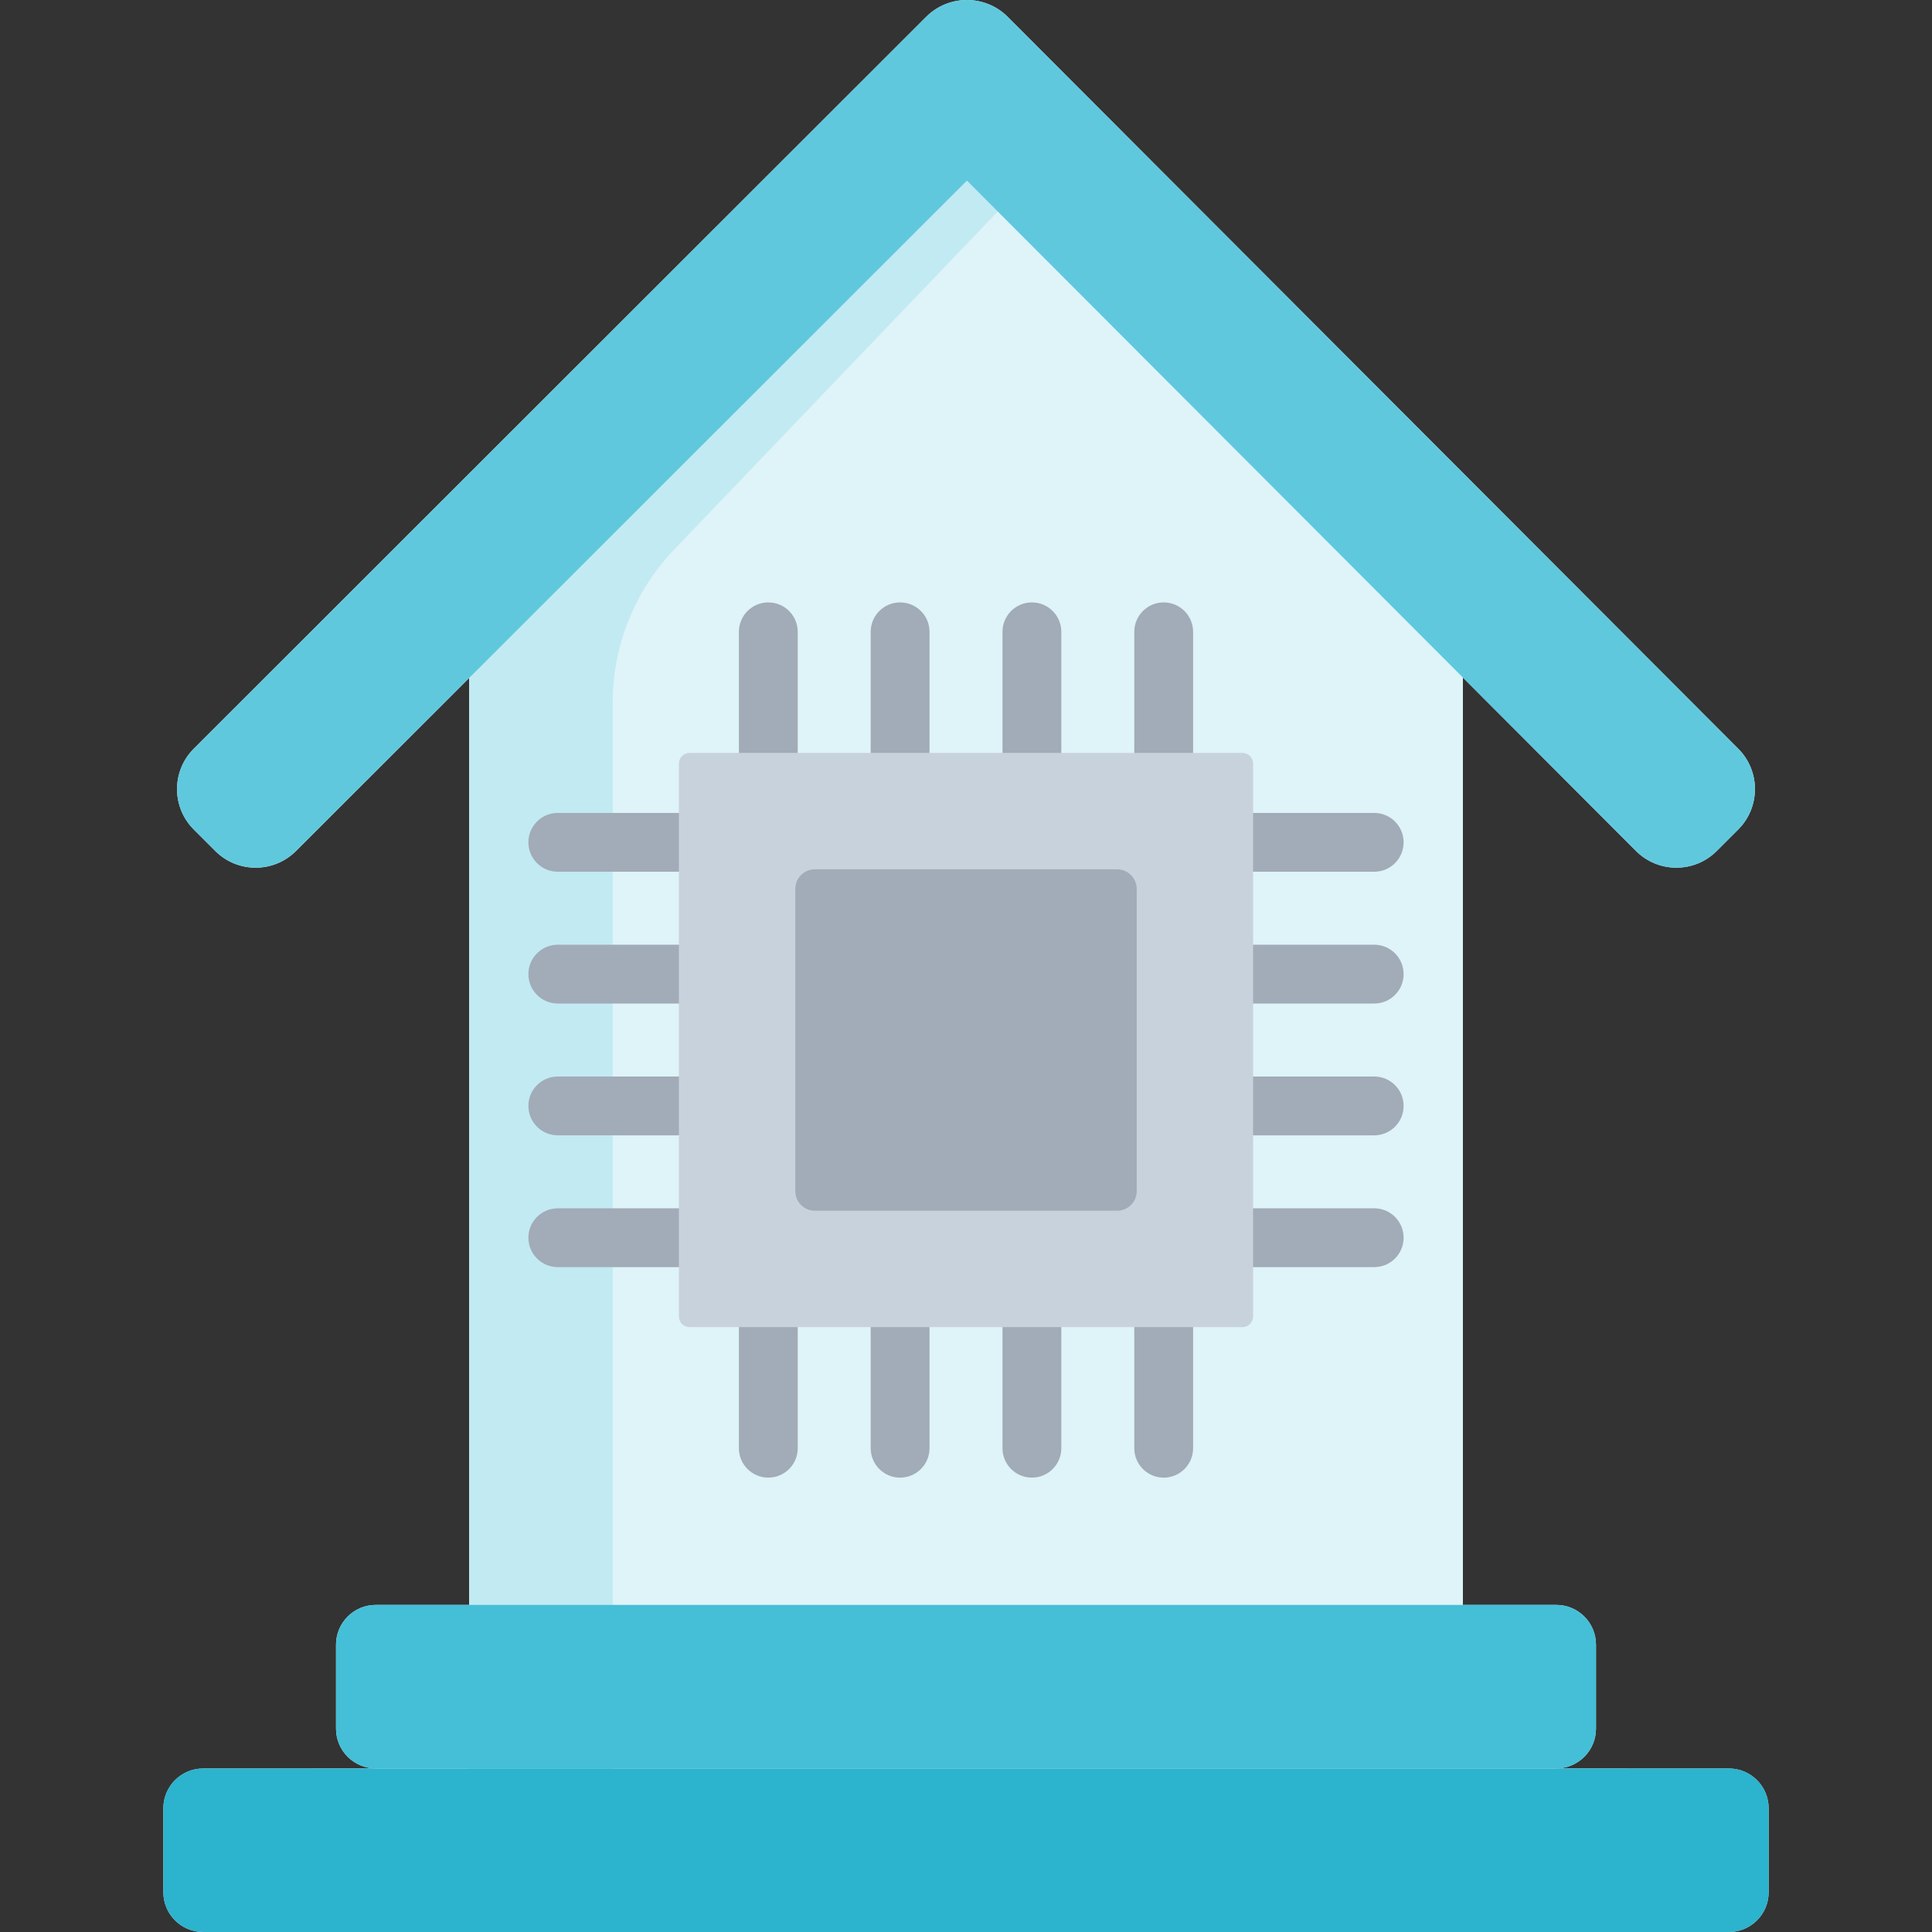<?xml version="1.0" encoding="iso-8859-1"?>
<!-- Generator: Adobe Illustrator 19.0.0, SVG Export Plug-In . SVG Version: 6.00 Build 0)  -->
<svg version="1.1" id="Layer_1" xmlns="http://www.w3.org/2000/svg" xmlns:xlink="http://www.w3.org/1999/xlink" x="0px" y="0px"
	 viewBox="0 0 492.725 492.725" style="enable-background:new 0 0 492.725 492.725;" xml:space="preserve">
<rect x="0" y="0" width="492.725" height="492.725" fill="#333333" stroke="none"/>
<g>
	<path style="fill:#DEF4F8;" d="M440.922,451.024c-0.017,0-0.031,0-0.047,0c-0.005,0-0.013,0-0.018,0c-0.098,0-0.194,0-0.281,0
		c0.067,0,0.129,0,0.18,0c-0.077,0-0.183,0-0.324,0c0.042,0,0.082,0,0.121,0c-0.283,0-0.505,0-0.684,0c-0.011,0-0.022,0-0.034,0
		c-0.011,0-0.022,0-0.032,0c-0.059,0-0.114,0-0.179,0c-0.065,0-0.14,0-0.211,0c0.024,0,0.052,0,0.082,0c-0.053,0-0.099,0-0.13,0
		c0.003,0,0.005,0,0.008,0c-3.518-0.001-14.125-0.006-42.483-0.018c5.6,0,10.14-4.54,10.14-10.14v-21.422
		c0-5.6-4.54-10.14-10.14-10.14h-23.826V172.772l44.165,44.252c5.689,5.689,14.914,5.689,20.603,0l5.475-5.475
		c5.689-5.69,5.689-14.914,0-20.604L256.973,4.278c-5.692-5.692-15.034-5.715-20.748,0L49.419,190.945
		c-5.69,5.689-5.69,14.914,0,20.604l5.475,5.475c5.69,5.69,14.914,5.69,20.603,0l44.165-44.13v236.411H95.837
		c-5.6,0-10.14,4.54-10.14,10.14v21.422c0,5.6,4.54,10.14,10.14,10.14c-28.358,0.012-38.965,0.016-42.483,0.018
		c0.003,0,0.005,0,0.008,0c-0.031,0-0.077,0-0.13,0c0.03,0,0.057,0,0.082,0c-0.071,0-0.146,0-0.211,0c-0.065,0-0.12,0-0.179,0
		c-0.012,0-0.02,0-0.032,0c-0.011,0-0.023,0-0.034,0c-0.179,0-0.401,0-0.684,0c0.039,0,0.079,0,0.121,0c-0.141,0-0.247,0-0.325,0
		c0.051,0,0.113,0,0.18,0c-0.088,0-0.183,0-0.282,0c-0.006,0-0.013,0-0.018,0c-0.017,0-0.031,0-0.048,0
		c-5.6,0-10.139,4.54-10.139,10.139v21.422c0,5.6,4.54,10.139,10.139,10.139h389.12c5.6,0,10.139-4.54,10.139-10.139v-21.422
		C451.062,455.564,446.522,451.024,440.922,451.024z"/>
	<polygon style="fill:#C2EAF2;" points="373.063,139.772 373.063,492.571 119.663,492.571 119.663,139.772 246.363,23.052 
		266.383,41.493 	"/>
	<path style="fill:#DEF4F8;" d="M373.063,139.772v352.799h-216.81V179.233c0-14.56,5.62-28.57,15.69-39.09l94.44-98.65
		L373.063,139.772z"/>
	<path style="fill:#60C8DD;" d="M443.306,190.945L256.973,4.278c-5.692-5.692-15.034-5.715-20.748-0.001L49.419,190.945
		c-5.689,5.689-5.689,14.914,0,20.604l5.475,5.475c5.689,5.689,14.914,5.689,20.603,0L246.599,46.06l170.629,170.964
		c5.689,5.689,14.914,5.689,20.603,0l5.475-5.475C448.995,205.859,448.995,196.634,443.306,190.945z"/>
	<path style="fill:#44BFD7;" d="M396.888,451.005H95.837c-5.6,0-10.139-4.54-10.139-10.139v-21.422c0-5.6,4.54-10.139,10.139-10.139
		h301.051c5.6,0,10.139,4.54,10.139,10.139v21.422C407.028,446.466,402.488,451.005,396.888,451.005z"/>
	<path style="fill:#2CB3CD;" d="M51.803,492.725h389.12c5.6,0,10.139-4.54,10.139-10.139v-21.422c0-5.6-4.54-10.139-10.139-10.139
		H51.803c-5.6,0-10.139,4.54-10.139,10.139v21.422C41.663,488.185,46.203,492.725,51.803,492.725z"/>
	<g>
		<path style="fill:#A2ABB8;" d="M195.945,153.635c-4.143,0-7.5,3.357-7.5,7.5v30.886c0,4.143,3.357,7.5,7.5,7.5s7.5-3.357,7.5-7.5
			v-30.886C203.445,156.992,200.087,153.635,195.945,153.635z"/>
		<path style="fill:#A2ABB8;" d="M229.557,153.635c-4.143,0-7.5,3.357-7.5,7.5v30.886c0,4.143,3.357,7.5,7.5,7.5s7.5-3.357,7.5-7.5
			v-30.886C237.057,156.992,233.699,153.635,229.557,153.635z"/>
		<path style="fill:#A2ABB8;" d="M263.168,153.635c-4.143,0-7.5,3.357-7.5,7.5v30.886c0,4.143,3.357,7.5,7.5,7.5s7.5-3.357,7.5-7.5
			v-30.886C270.668,156.992,267.311,153.635,263.168,153.635z"/>
		<path style="fill:#A2ABB8;" d="M296.781,153.635c-4.143,0-7.5,3.357-7.5,7.5v30.886c0,4.143,3.357,7.5,7.5,7.5s7.5-3.357,7.5-7.5
			v-30.886C304.281,156.992,300.923,153.635,296.781,153.635z"/>
		<path style="fill:#A2ABB8;" d="M195.945,330.961c-4.143,0-7.5,3.357-7.5,7.5v30.885c0,4.143,3.357,7.5,7.5,7.5s7.5-3.357,7.5-7.5
			v-30.885C203.445,334.319,200.087,330.961,195.945,330.961z"/>
		<path style="fill:#A2ABB8;" d="M229.557,330.961c-4.143,0-7.5,3.357-7.5,7.5v30.885c0,4.143,3.357,7.5,7.5,7.5s7.5-3.357,7.5-7.5
			v-30.885C237.057,334.319,233.699,330.961,229.557,330.961z"/>
		<path style="fill:#A2ABB8;" d="M263.168,330.961c-4.143,0-7.5,3.357-7.5,7.5v30.885c0,4.143,3.357,7.5,7.5,7.5s7.5-3.357,7.5-7.5
			v-30.885C270.668,334.319,267.311,330.961,263.168,330.961z"/>
		<path style="fill:#A2ABB8;" d="M296.781,330.961c-4.143,0-7.5,3.357-7.5,7.5v30.885c0,4.143,3.357,7.5,7.5,7.5s7.5-3.357,7.5-7.5
			v-30.885C304.281,334.319,300.923,330.961,296.781,330.961z"/>
		<path style="fill:#A2ABB8;" d="M173.143,308.158h-30.886c-4.143,0-7.5,3.357-7.5,7.5s3.357,7.5,7.5,7.5h30.886
			c4.143,0,7.5-3.357,7.5-7.5S177.285,308.158,173.143,308.158z"/>
		<path style="fill:#A2ABB8;" d="M173.143,274.546h-30.886c-4.143,0-7.5,3.357-7.5,7.5s3.357,7.5,7.5,7.5h30.886
			c4.143,0,7.5-3.357,7.5-7.5S177.285,274.546,173.143,274.546z"/>
		<path style="fill:#A2ABB8;" d="M173.143,240.935h-30.886c-4.143,0-7.5,3.357-7.5,7.5s3.357,7.5,7.5,7.5h30.886
			c4.143,0,7.5-3.357,7.5-7.5S177.285,240.935,173.143,240.935z"/>
		<path style="fill:#A2ABB8;" d="M173.143,207.322h-30.886c-4.143,0-7.5,3.357-7.5,7.5s3.357,7.5,7.5,7.5h30.886
			c4.143,0,7.5-3.357,7.5-7.5S177.285,207.322,173.143,207.322z"/>
		<path style="fill:#A2ABB8;" d="M350.468,308.158h-30.886c-4.143,0-7.5,3.357-7.5,7.5s3.357,7.5,7.5,7.5h30.886
			c4.143,0,7.5-3.357,7.5-7.5S354.611,308.158,350.468,308.158z"/>
		<path style="fill:#A2ABB8;" d="M350.468,274.546h-30.886c-4.143,0-7.5,3.357-7.5,7.5s3.357,7.5,7.5,7.5h30.886
			c4.143,0,7.5-3.357,7.5-7.5S354.611,274.546,350.468,274.546z"/>
		<path style="fill:#A2ABB8;" d="M350.468,240.935h-30.886c-4.143,0-7.5,3.357-7.5,7.5s3.357,7.5,7.5,7.5h30.886
			c4.143,0,7.5-3.357,7.5-7.5S354.611,240.935,350.468,240.935z"/>
		<path style="fill:#A2ABB8;" d="M319.582,222.322h30.886c4.143,0,7.5-3.357,7.5-7.5s-3.357-7.5-7.5-7.5h-30.886
			c-4.143,0-7.5,3.357-7.5,7.5S315.44,222.322,319.582,222.322z"/>
	</g>
	<path style="fill:#C8D2DC;" d="M316.859,338.461H175.866c-1.504,0-2.724-1.219-2.724-2.724V194.744
		c0-1.504,1.219-2.724,2.724-2.724h140.993c1.504,0,2.724,1.219,2.724,2.724v140.993
		C319.583,337.241,318.363,338.461,316.859,338.461z"/>
	<path style="fill:#A2ABB8;" d="M202.825,303.778v-77.074c0-2.761,2.239-5,5-5H284.9c2.761,0,5,2.239,5,5v77.074
		c0,2.761-2.239,5-5,5h-77.074C205.064,308.778,202.825,306.539,202.825,303.778z"/>
</g>
<g>
</g>
<g>
</g>
<g>
</g>
<g>
</g>
<g>
</g>
<g>
</g>
<g>
</g>
<g>
</g>
<g>
</g>
<g>
</g>
<g>
</g>
<g>
</g>
<g>
</g>
<g>
</g>
<g>
</g>
</svg>
